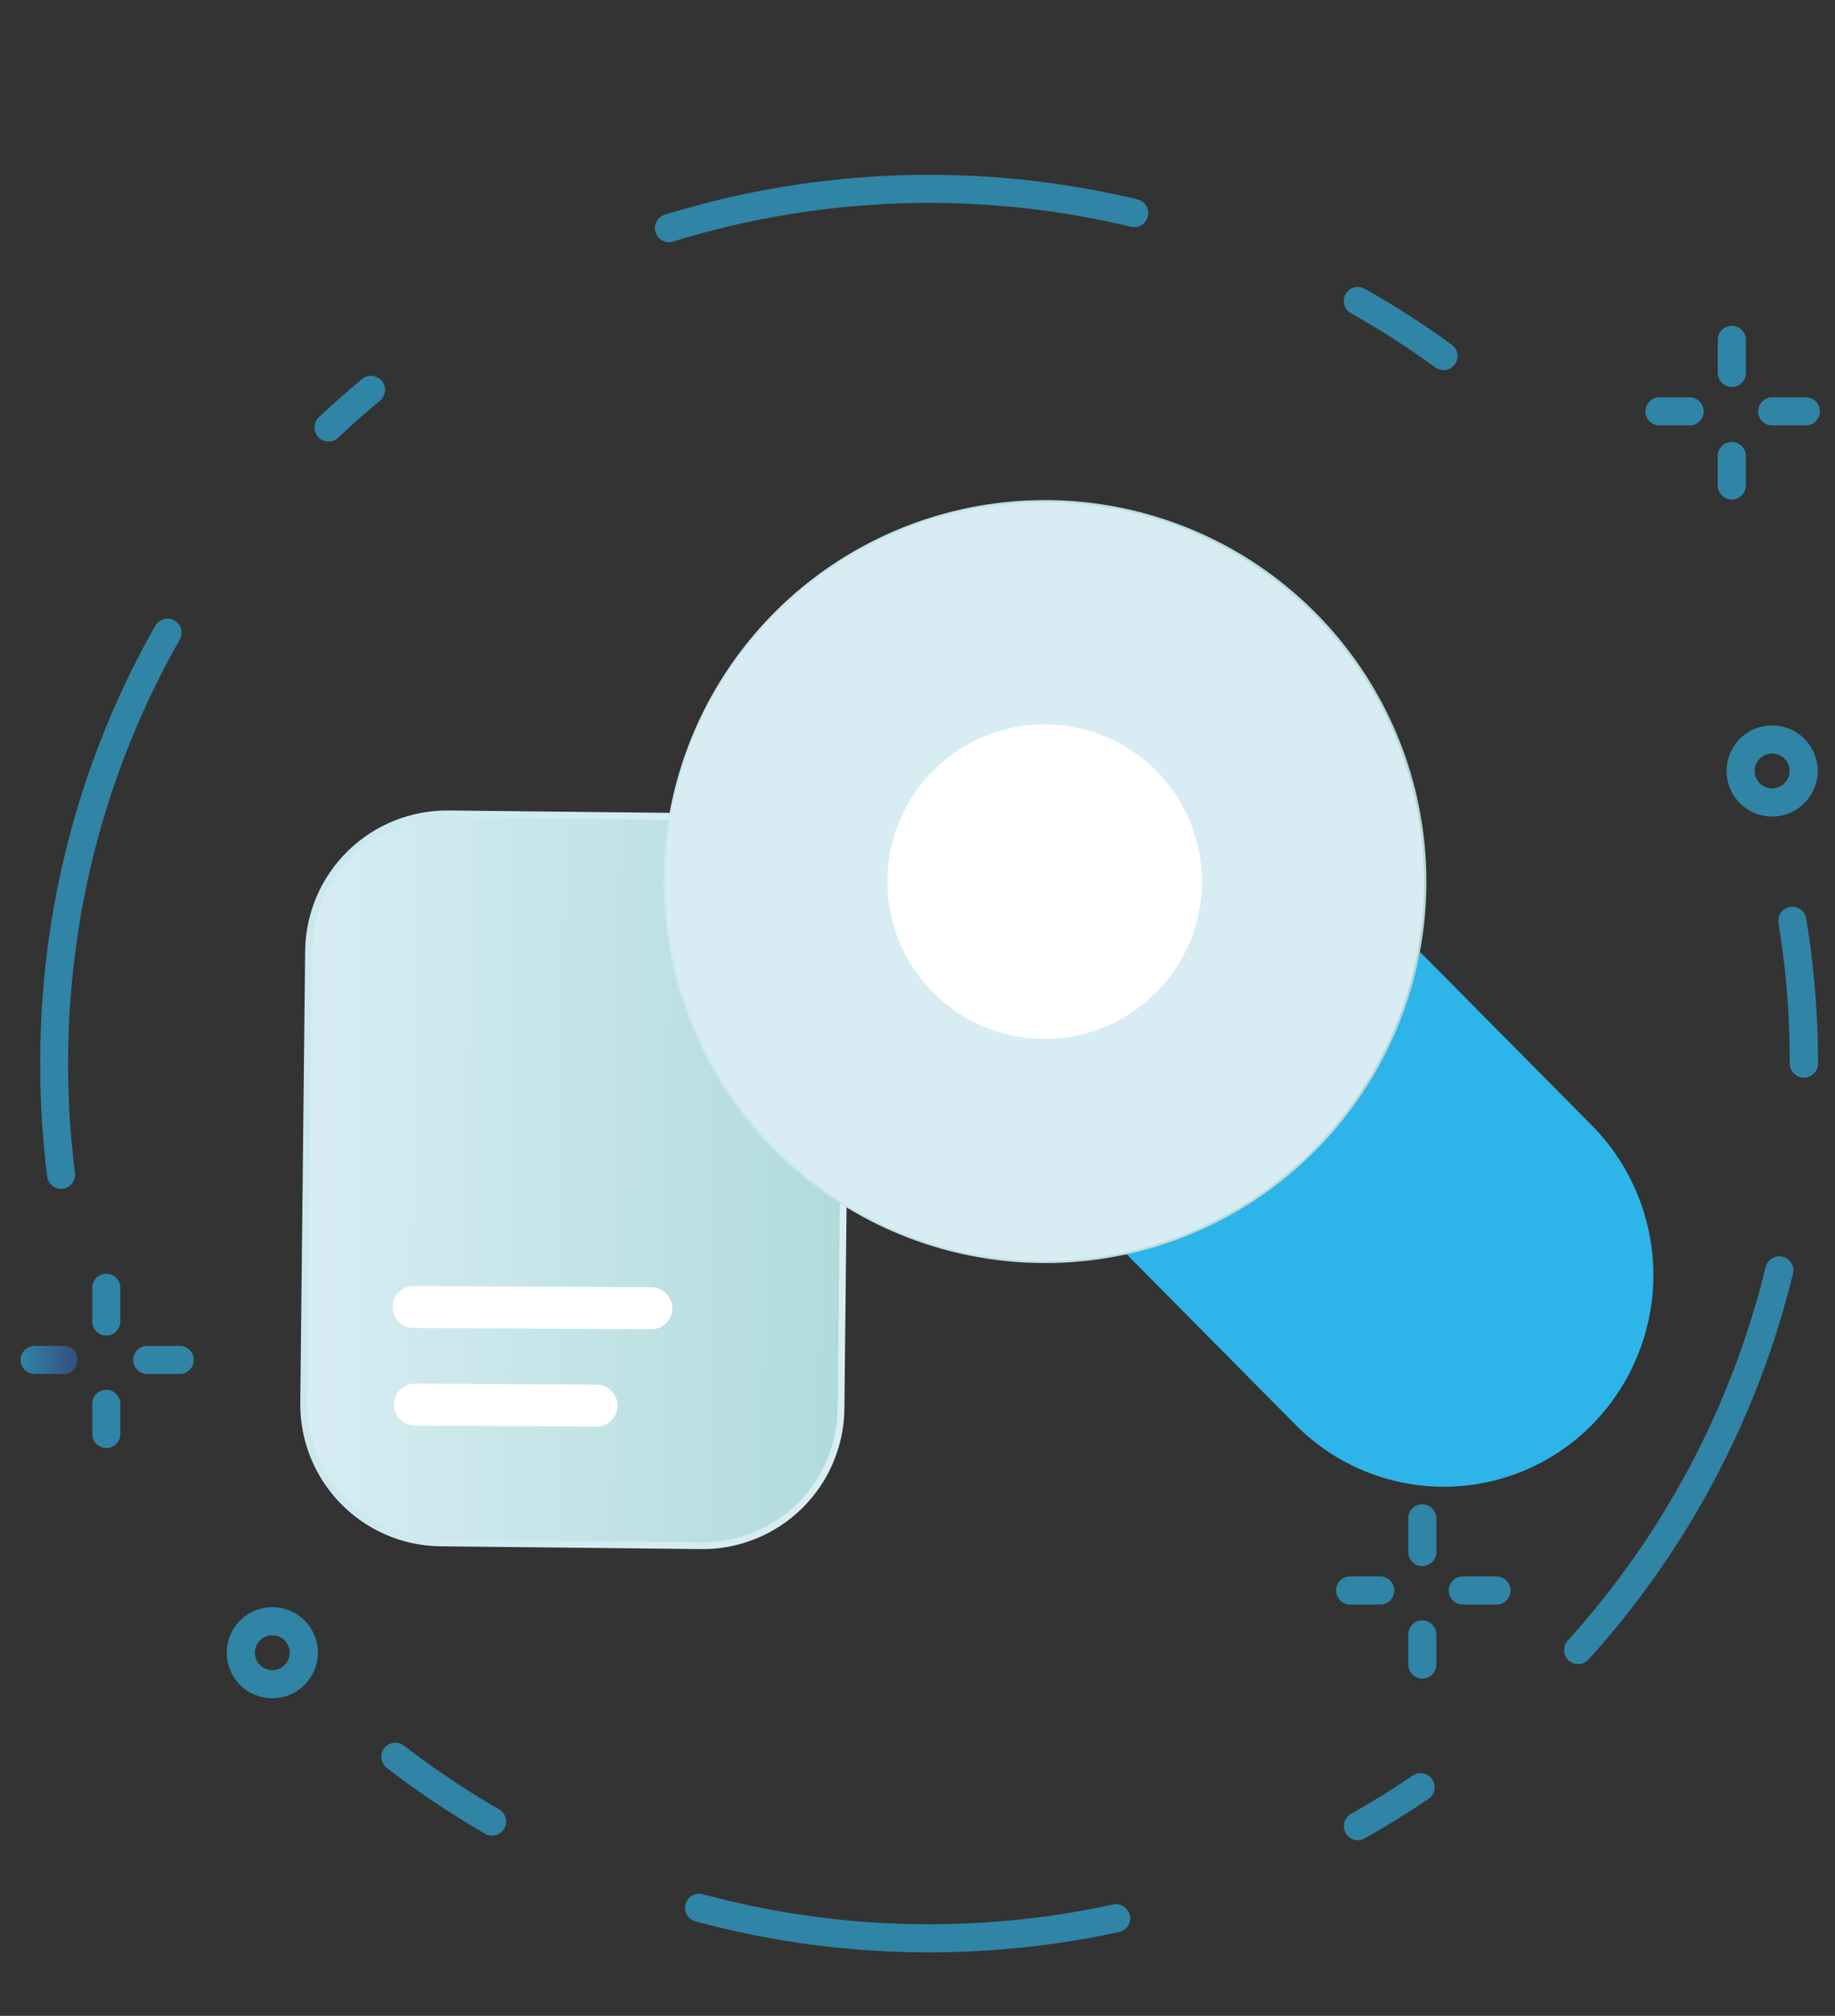 <svg width="233" height="256" viewBox="0 0 233 256" fill="none" xmlns="http://www.w3.org/2000/svg">
<rect x="0" y="0" width="233" height="256" fill="#333333" stroke="none"/>
<defs>
<linearGradient id="paint0_linear_1615_242821" x1="2.545" y1="172.705" x2="9.927" y2="172.705" gradientUnits="userSpaceOnUse">
<stop stop-color="#2DB5E9"/>
<stop offset="1" stop-color="#365EA9"/>
</linearGradient>
<linearGradient id="paint1_linear_1615_242821" x1="275.424" y1="1684.34" x2="417.642" y2="1684.34" gradientUnits="userSpaceOnUse">
<stop stop-color="#2DB5E9"/>
<stop offset="1" stop-color="#365EA9"/>
</linearGradient>
<linearGradient id="paint2_linear_1615_242821" x1="88.708" y1="3440.02" x2="118.693" y2="3440.02" gradientUnits="userSpaceOnUse">
<stop stop-color="#2DB5E9"/>
<stop offset="1" stop-color="#365EA9"/>
</linearGradient>
<linearGradient id="paint3_linear_1615_242821" x1="88.708" y1="3357.52" x2="118.692" y2="3357.52" gradientUnits="userSpaceOnUse">
<stop stop-color="#2DB5E9"/>
<stop offset="1" stop-color="#365EA9"/>
</linearGradient>
<linearGradient id="paint4_linear_1615_242821" x1="3077.59" y1="1957.76" x2="3206.03" y2="1957.76" gradientUnits="userSpaceOnUse">
<stop stop-color="#2DB5E9"/>
<stop offset="1" stop-color="#365EA9"/>
</linearGradient>
<linearGradient id="paint5_linear_1615_242821" x1="3538.12" y1="1957.76" x2="3683.41" y2="1957.76" gradientUnits="userSpaceOnUse">
<stop stop-color="#2DB5E9"/>
<stop offset="1" stop-color="#365EA9"/>
</linearGradient>
<linearGradient id="paint6_linear_1615_242821" x1="1659.64" y1="3976.99" x2="1689.62" y2="3976.99" gradientUnits="userSpaceOnUse">
<stop stop-color="#2DB5E9"/>
<stop offset="1" stop-color="#365EA9"/>
</linearGradient>
<linearGradient id="paint7_linear_1615_242821" x1="1659.64" y1="3930.01" x2="1689.62" y2="3930.01" gradientUnits="userSpaceOnUse">
<stop stop-color="#2DB5E9"/>
<stop offset="1" stop-color="#365EA9"/>
</linearGradient>
<linearGradient id="paint8_linear_1615_242821" x1="3800.31" y1="550.206" x2="3928.74" y2="550.206" gradientUnits="userSpaceOnUse">
<stop stop-color="#2DB5E9"/>
<stop offset="1" stop-color="#365EA9"/>
</linearGradient>
<linearGradient id="paint9_linear_1615_242821" x1="4301.52" y1="550.206" x2="4446.65" y2="550.206" gradientUnits="userSpaceOnUse">
<stop stop-color="#2DB5E9"/>
<stop offset="1" stop-color="#365EA9"/>
</linearGradient>
<linearGradient id="paint10_linear_1615_242821" x1="2031.05" y1="1208.75" x2="2061.1" y2="1208.75" gradientUnits="userSpaceOnUse">
<stop stop-color="#2DB5E9"/>
<stop offset="1" stop-color="#365EA9"/>
</linearGradient>
<linearGradient id="paint11_linear_1615_242821" x1="2031.05" y1="1001.29" x2="2061.1" y2="1001.29" gradientUnits="userSpaceOnUse">
<stop stop-color="#2DB5E9"/>
<stop offset="1" stop-color="#365EA9"/>
</linearGradient>
<linearGradient id="paint12_linear_1615_242821" x1="743.709" y1="6118.87" x2="1059.03" y2="6118.87" gradientUnits="userSpaceOnUse">
<stop stop-color="#2DB5E9"/>
<stop offset="1" stop-color="#365EA9"/>
</linearGradient>
<linearGradient id="paint13_linear_1615_242821" x1="6121.71" y1="2956.67" x2="6437.03" y2="2956.67" gradientUnits="userSpaceOnUse">
<stop stop-color="#2DB5E9"/>
<stop offset="1" stop-color="#365EA9"/>
</linearGradient>
<linearGradient id="paint14_linear_1615_242821" x1="5980.94" y1="1253.99" x2="6472.35" y2="1253.99" gradientUnits="userSpaceOnUse">
<stop stop-color="#2DB5E9"/>
<stop offset="1" stop-color="#365EA9"/>
</linearGradient>
<linearGradient id="paint15_linear_1615_242821" x1="12379.4" y1="702.254" x2="21618.8" y2="702.254" gradientUnits="userSpaceOnUse">
<stop stop-color="#2DB5E9"/>
<stop offset="1" stop-color="#365EA9"/>
</linearGradient>
<linearGradient id="paint16_linear_1615_242821" x1="887.561" y1="1208.78" x2="1076.59" y2="1208.78" gradientUnits="userSpaceOnUse">
<stop stop-color="#2DB5E9"/>
<stop offset="1" stop-color="#365EA9"/>
</linearGradient>
<linearGradient id="paint17_linear_1615_242821" x1="231.186" y1="20872.7" x2="990.083" y2="20872.7" gradientUnits="userSpaceOnUse">
<stop stop-color="#2DB5E9"/>
<stop offset="1" stop-color="#365EA9"/>
</linearGradient>
<linearGradient id="paint18_linear_1615_242821" x1="1863.16" y1="6730.09" x2="2455.23" y2="6730.09" gradientUnits="userSpaceOnUse">
<stop stop-color="#2DB5E9"/>
<stop offset="1" stop-color="#365EA9"/>
</linearGradient>
<linearGradient id="paint19_linear_1615_242821" x1="11691.3" y1="4648.17" x2="19210.9" y2="4648.17" gradientUnits="userSpaceOnUse">
<stop stop-color="#2DB5E9"/>
<stop offset="1" stop-color="#365EA9"/>
</linearGradient>
<linearGradient id="paint20_linear_1615_242821" x1="4811.48" y1="4970.47" x2="5125.05" y2="4970.47" gradientUnits="userSpaceOnUse">
<stop stop-color="#2DB5E9"/>
<stop offset="1" stop-color="#365EA9"/>
</linearGradient>
<linearGradient id="paint21_linear_1615_242821" x1="13822.1" y1="23643.4" x2="15817" y2="23643.4" gradientUnits="userSpaceOnUse">
<stop stop-color="#2DB5E9"/>
<stop offset="1" stop-color="#365EA9"/>
</linearGradient>
<linearGradient id="paint22_linear_1615_242821" x1="2910.2" y1="6921.78" x2="2970.11" y2="6921.78" gradientUnits="userSpaceOnUse">
<stop stop-color="#2DB5E9"/>
<stop offset="1" stop-color="#365EA9"/>
</linearGradient>
<linearGradient id="paint23_linear_1615_242821" x1="38.858" y1="149.456" x2="107.076" y2="150.194" gradientUnits="userSpaceOnUse">
<stop stop-color="#D7EDF3"/>
<stop offset="1" stop-color="#B1DBDB"/>
</linearGradient>
<linearGradient id="paint24_linear_1615_242821" x1="38.434" y1="149.468" x2="107.527" y2="150.216" gradientUnits="userSpaceOnUse">
<stop stop-color="#CBE8EF"/>
<stop offset="1" stop-color="#D9EEF4"/>
</linearGradient>
<linearGradient id="paint25_linear_1615_242821" x1="22336.1" y1="26019" x2="33008.2" y2="26019" gradientUnits="userSpaceOnUse">
<stop stop-color="#2DB5E9"/>
<stop offset="1" stop-color="#365EA9"/>
</linearGradient>
<linearGradient id="paint26_linear_1615_242821" x1="18680.7" y1="27171.6" x2="40656.5" y2="27171.6" gradientUnits="userSpaceOnUse">
<stop stop-color="#D7EDF3"/>
<stop offset="1" stop-color="#B1DBDB"/>
</linearGradient>
<linearGradient id="paint27_linear_1615_242821" x1="84.18" y1="111.945" x2="181.112" y2="111.945" gradientUnits="userSpaceOnUse">
<stop stop-color="#CBE8EF"/>
<stop offset="1" stop-color="#B4D6D6"/>
</linearGradient>
<clipPath id="clip0_1615_242821">
<rect width="231.033" height="255.19" fill="white" transform="translate(0.984 0.405)"/>
</clipPath>
</defs>
<g clip-path="url(#clip0_1615_242821)">
<g opacity="0.79">
<path opacity="0.79" d="M8.142 174.49H4.317C3.858 174.468 3.426 174.27 3.109 173.937C2.792 173.604 2.615 173.163 2.615 172.703C2.615 172.244 2.792 171.802 3.109 171.469C3.426 171.137 3.858 170.939 4.317 170.916H8.142C8.601 170.939 9.033 171.137 9.35 171.469C9.667 171.802 9.844 172.244 9.844 172.703C9.844 173.163 9.667 173.604 9.35 173.937C9.033 174.27 8.601 174.468 8.142 174.49Z" fill="url(#paint0_linear_1615_242821)"/>
<path opacity="0.79" d="M22.9 174.49H18.612C18.153 174.468 17.721 174.27 17.404 173.937C17.087 173.604 16.91 173.163 16.91 172.703C16.91 172.244 17.087 171.802 17.404 171.469C17.721 171.137 18.153 170.939 18.612 170.916H22.9C23.359 170.939 23.791 171.137 24.108 171.469C24.425 171.802 24.602 172.244 24.602 172.703C24.602 173.163 24.425 173.604 24.108 173.937C23.791 174.27 23.359 174.468 22.9 174.49Z" fill="url(#paint1_linear_1615_242821)"/>
<path opacity="0.79" d="M13.496 183.894C13.261 183.894 13.029 183.848 12.812 183.758C12.595 183.668 12.398 183.536 12.232 183.37C12.066 183.204 11.935 183.007 11.846 182.79C11.756 182.573 11.71 182.34 11.711 182.105V178.281C11.711 177.807 11.899 177.353 12.234 177.019C12.568 176.684 13.022 176.496 13.496 176.496C13.969 176.496 14.423 176.684 14.758 177.019C15.092 177.353 15.281 177.807 15.281 178.281V182.105C15.281 182.34 15.235 182.573 15.146 182.79C15.056 183.007 14.925 183.204 14.759 183.37C14.594 183.536 14.397 183.668 14.18 183.758C13.963 183.848 13.73 183.894 13.496 183.894Z" fill="url(#paint2_linear_1615_242821)"/>
<path opacity="0.79" d="M13.496 169.607C13.022 169.607 12.568 169.419 12.234 169.085C11.899 168.75 11.711 168.296 11.711 167.823V163.539C11.711 163.066 11.899 162.612 12.234 162.277C12.568 161.942 13.022 161.754 13.496 161.754C13.969 161.754 14.423 161.942 14.758 162.277C15.092 162.612 15.281 163.066 15.281 163.539V167.831C15.278 168.303 15.089 168.755 14.755 169.088C14.42 169.42 13.968 169.607 13.496 169.607Z" fill="url(#paint3_linear_1615_242821)"/>
<path opacity="0.79" d="M175.26 203.77H171.435C170.962 203.77 170.508 203.581 170.173 203.247C169.838 202.912 169.65 202.458 169.65 201.985C169.65 201.511 169.838 201.057 170.173 200.723C170.508 200.388 170.962 200.2 171.435 200.2H175.26C175.733 200.2 176.187 200.388 176.522 200.723C176.857 201.057 177.045 201.511 177.045 201.985C177.045 202.458 176.857 202.912 176.522 203.247C176.187 203.581 175.733 203.77 175.26 203.77Z" fill="url(#paint4_linear_1615_242821)"/>
<path opacity="0.79" d="M190.022 203.77H185.734C185.261 203.77 184.807 203.581 184.472 203.247C184.137 202.912 183.949 202.458 183.949 201.985C183.949 201.511 184.137 201.057 184.472 200.723C184.807 200.388 185.261 200.2 185.734 200.2H190.022C190.495 200.2 190.949 200.388 191.284 200.723C191.619 201.057 191.807 201.511 191.807 201.985C191.807 202.458 191.619 202.912 191.284 203.247C190.949 203.581 190.495 203.77 190.022 203.77Z" fill="url(#paint5_linear_1615_242821)"/>
<path opacity="0.79" d="M180.601 213.174C180.128 213.174 179.674 212.985 179.339 212.651C179.004 212.316 178.816 211.862 178.816 211.389V207.564C178.816 207.091 179.004 206.637 179.339 206.302C179.674 205.967 180.128 205.779 180.601 205.779C181.075 205.779 181.529 205.967 181.863 206.302C182.198 206.637 182.386 207.091 182.386 207.564V211.389C182.386 211.862 182.198 212.316 181.863 212.651C181.529 212.985 181.075 213.174 180.601 213.174Z" fill="url(#paint6_linear_1615_242821)"/>
<path opacity="0.79" d="M180.601 198.891C180.128 198.891 179.674 198.703 179.339 198.368C179.004 198.034 178.816 197.58 178.816 197.106V192.819C178.816 192.345 179.004 191.891 179.339 191.556C179.674 191.222 180.128 191.034 180.601 191.034C181.075 191.034 181.529 191.222 181.863 191.556C182.198 191.891 182.386 192.345 182.386 192.819V197.106C182.386 197.58 182.198 198.034 181.863 198.368C181.529 198.703 181.075 198.891 180.601 198.891Z" fill="url(#paint7_linear_1615_242821)"/>
<path opacity="0.79" d="M214.543 54.028H210.718C210.245 54.028 209.791 53.84 209.456 53.505C209.122 53.17 208.934 52.716 208.934 52.243C208.934 51.77 209.122 51.316 209.456 50.981C209.791 50.646 210.245 50.458 210.718 50.458H214.543C215.016 50.458 215.47 50.646 215.805 50.981C216.14 51.316 216.328 51.77 216.328 52.243C216.328 52.716 216.14 53.17 215.805 53.505C215.47 53.84 215.016 54.028 214.543 54.028Z" fill="url(#paint8_linear_1615_242821)"/>
<path opacity="0.79" d="M229.301 54.028H225.017C224.544 54.028 224.09 53.84 223.755 53.505C223.42 53.17 223.232 52.716 223.232 52.243C223.232 51.77 223.42 51.316 223.755 50.981C224.09 50.646 224.544 50.458 225.017 50.458H229.301C229.774 50.458 230.228 50.646 230.563 50.981C230.898 51.316 231.086 51.77 231.086 52.243C231.086 52.716 230.898 53.17 230.563 53.505C230.228 53.84 229.774 54.028 229.301 54.028Z" fill="url(#paint9_linear_1615_242821)"/>
<path opacity="0.79" d="M219.896 63.432C219.423 63.432 218.969 63.244 218.634 62.91C218.299 62.575 218.111 62.121 218.111 61.648V57.823C218.134 57.364 218.332 56.931 218.664 56.615C218.997 56.298 219.439 56.121 219.898 56.121C220.358 56.121 220.799 56.298 221.132 56.615C221.465 56.931 221.663 57.364 221.685 57.823V61.648C221.685 61.882 221.639 62.115 221.549 62.332C221.459 62.548 221.327 62.745 221.161 62.911C220.995 63.077 220.798 63.208 220.58 63.298C220.363 63.387 220.131 63.433 219.896 63.432Z" fill="url(#paint10_linear_1615_242821)"/>
<path opacity="0.79" d="M219.896 49.15C219.422 49.148 218.968 48.959 218.634 48.624C218.299 48.289 218.111 47.834 218.111 47.36V43.077C218.134 42.618 218.332 42.185 218.664 41.868C218.997 41.552 219.439 41.375 219.898 41.375C220.358 41.375 220.799 41.552 221.132 41.868C221.465 42.185 221.663 42.618 221.685 43.077V47.36C221.685 47.835 221.497 48.29 221.161 48.626C220.826 48.961 220.371 49.15 219.896 49.15Z" fill="url(#paint11_linear_1615_242821)"/>
<path opacity="0.79" d="M34.577 215.672C33.431 215.672 32.312 215.333 31.36 214.696C30.407 214.059 29.666 213.154 29.228 212.096C28.79 211.037 28.677 209.872 28.901 208.749C29.126 207.626 29.679 206.595 30.49 205.786C31.302 204.977 32.334 204.427 33.458 204.206C34.582 203.984 35.746 204.101 36.804 204.542C37.861 204.983 38.764 205.727 39.398 206.681C40.032 207.635 40.368 208.756 40.365 209.902C40.358 211.433 39.746 212.9 38.661 213.981C37.577 215.062 36.108 215.67 34.577 215.672ZM34.577 207.666C34.139 207.665 33.71 207.794 33.345 208.037C32.98 208.279 32.695 208.625 32.526 209.029C32.357 209.433 32.312 209.878 32.395 210.309C32.479 210.739 32.688 211.134 32.997 211.446C33.305 211.757 33.699 211.97 34.128 212.058C34.557 212.146 35.003 212.104 35.409 211.939C35.815 211.774 36.163 211.492 36.409 211.13C36.654 210.767 36.788 210.34 36.791 209.902C36.793 209.609 36.738 209.319 36.627 209.048C36.517 208.778 36.355 208.531 36.149 208.324C35.943 208.116 35.698 207.951 35.428 207.838C35.159 207.725 34.869 207.667 34.577 207.666Z" fill="url(#paint12_linear_1615_242821)"/>
<path opacity="0.79" d="M225.018 103.697C223.874 103.697 222.755 103.357 221.803 102.721C220.851 102.085 220.109 101.182 219.671 100.124C219.233 99.066 219.118 97.903 219.342 96.78C219.565 95.657 220.116 94.626 220.926 93.816C221.735 93.007 222.766 92.456 223.889 92.232C225.012 92.009 226.176 92.124 227.233 92.562C228.291 93 229.195 93.742 229.831 94.693C230.467 95.645 230.806 96.764 230.806 97.909C230.804 99.443 230.193 100.914 229.109 101.999C228.024 103.084 226.553 103.695 225.018 103.697ZM225.018 95.691C224.579 95.69 224.15 95.819 223.785 96.062C223.419 96.306 223.134 96.652 222.966 97.057C222.797 97.462 222.753 97.909 222.838 98.339C222.923 98.77 223.134 99.165 223.444 99.476C223.754 99.787 224.149 99.998 224.58 100.084C225.01 100.17 225.456 100.127 225.862 99.959C226.268 99.791 226.614 99.507 226.858 99.142C227.102 98.777 227.232 98.348 227.232 97.909C227.232 97.321 226.999 96.758 226.584 96.342C226.169 95.926 225.606 95.692 225.018 95.691Z" fill="url(#paint13_linear_1615_242821)"/>
</g>
<g opacity="0.79">
<path opacity="0.79" d="M183.294 47.003C182.917 47.004 182.549 46.885 182.244 46.663C178.812 44.162 175.236 41.863 171.535 39.779C171.123 39.546 170.82 39.159 170.692 38.703C170.565 38.247 170.625 37.759 170.857 37.346C171.09 36.934 171.477 36.631 171.933 36.504C172.39 36.376 172.878 36.436 173.29 36.669C177.107 38.822 180.796 41.195 184.339 43.774C184.645 43.995 184.872 44.308 184.989 44.667C185.105 45.026 185.105 45.413 184.988 45.772C184.871 46.131 184.643 46.444 184.337 46.665C184.031 46.886 183.663 47.005 183.285 47.003H183.294Z" fill="url(#paint14_linear_1615_242821)"/>
<path opacity="0.79" d="M84.93 30.766C84.504 30.763 84.094 30.608 83.772 30.329C83.451 30.051 83.239 29.666 83.175 29.246C83.111 28.825 83.199 28.395 83.423 28.034C83.647 27.672 83.993 27.402 84.399 27.273C103.877 21.249 124.617 20.576 144.445 25.322C144.905 25.435 145.302 25.726 145.548 26.131C145.794 26.536 145.869 27.023 145.756 27.483C145.643 27.943 145.352 28.34 144.947 28.586C144.542 28.832 144.055 28.907 143.595 28.794C124.393 24.195 104.307 24.849 85.444 30.685C85.277 30.735 85.104 30.762 84.93 30.766Z" fill="url(#paint15_linear_1615_242821)"/>
<path opacity="0.79" d="M41.716 56.068C41.358 56.068 41.009 55.961 40.713 55.76C40.418 55.56 40.189 55.276 40.057 54.944C39.924 54.612 39.895 54.248 39.971 53.899C40.048 53.55 40.228 53.232 40.487 52.987C42.255 51.317 44.1 49.685 45.965 48.138C46.33 47.835 46.8 47.69 47.271 47.734C47.743 47.778 48.178 48.007 48.481 48.372C48.783 48.736 48.929 49.206 48.885 49.678C48.841 50.15 48.612 50.585 48.247 50.887C46.437 52.387 44.652 53.964 42.939 55.583C42.608 55.894 42.17 56.068 41.716 56.068Z" fill="url(#paint16_linear_1615_242821)"/>
<path opacity="0.79" d="M7.766 150.981C7.332 150.981 6.913 150.822 6.587 150.535C6.261 150.248 6.05 149.853 5.994 149.422C4.799 139.915 4.799 130.295 5.994 120.788C7.815 106.249 12.477 92.21 19.716 79.47C19.95 79.058 20.338 78.756 20.795 78.63C21.251 78.504 21.739 78.565 22.151 78.799C22.563 79.032 22.865 79.42 22.991 79.877C23.117 80.334 23.056 80.822 22.823 81.234C15.806 93.565 11.285 107.157 9.517 121.235C8.356 130.444 8.356 139.762 9.517 148.971C9.576 149.441 9.447 149.915 9.157 150.29C8.867 150.664 8.44 150.908 7.97 150.969L7.766 150.981Z" fill="url(#paint17_linear_1615_242821)"/>
<path opacity="0.79" d="M62.481 233.113C62.168 233.113 61.86 233.031 61.589 232.875C57.241 230.361 53.064 227.561 49.087 224.495C48.721 224.202 48.485 223.778 48.429 223.314C48.373 222.849 48.502 222.381 48.788 222.01C49.074 221.639 49.494 221.396 49.957 221.332C50.421 221.268 50.891 221.389 51.267 221.669C55.119 224.637 59.164 227.347 63.374 229.781C63.715 229.977 63.981 230.28 64.132 230.644C64.282 231.007 64.309 231.41 64.207 231.79C64.106 232.17 63.881 232.505 63.569 232.744C63.257 232.984 62.874 233.113 62.481 233.113Z" fill="url(#paint18_linear_1615_242821)"/>
<path opacity="0.79" d="M117.963 247.939C107.944 247.945 97.968 246.62 88.297 244C88.071 243.938 87.859 243.833 87.673 243.689C87.488 243.545 87.332 243.367 87.216 243.163C87.1 242.96 87.024 242.735 86.995 242.502C86.965 242.27 86.982 242.033 87.043 241.807C87.105 241.581 87.211 241.369 87.354 241.183C87.498 240.998 87.676 240.843 87.88 240.726C88.084 240.61 88.308 240.535 88.541 240.505C88.774 240.475 89.01 240.492 89.236 240.554C106.25 245.153 124.12 245.602 141.344 241.862C141.573 241.812 141.81 241.808 142.041 241.85C142.271 241.891 142.492 241.978 142.689 242.104C142.886 242.231 143.057 242.395 143.191 242.588C143.324 242.78 143.419 242.997 143.469 243.227C143.519 243.456 143.523 243.692 143.482 243.923C143.44 244.154 143.354 244.374 143.227 244.571C143.1 244.769 142.936 244.939 142.743 245.073C142.551 245.207 142.334 245.301 142.105 245.351C134.173 247.074 126.08 247.941 117.963 247.939Z" fill="url(#paint19_linear_1615_242821)"/>
<path opacity="0.79" d="M172.414 233.699C172.019 233.698 171.636 233.567 171.324 233.326C171.012 233.084 170.788 232.747 170.688 232.365C170.587 231.984 170.616 231.58 170.769 231.216C170.922 230.852 171.191 230.55 171.534 230.355C174.207 228.85 176.846 227.214 179.379 225.489C179.572 225.357 179.791 225.265 180.02 225.217C180.25 225.169 180.487 225.167 180.717 225.211C180.948 225.255 181.167 225.343 181.363 225.472C181.559 225.601 181.728 225.767 181.86 225.961C181.992 226.155 182.085 226.373 182.133 226.602C182.18 226.832 182.182 227.069 182.138 227.299C182.095 227.53 182.006 227.749 181.877 227.945C181.749 228.142 181.583 228.31 181.389 228.442C178.771 230.223 176.047 231.914 173.289 233.465C173.022 233.618 172.721 233.699 172.414 233.699Z" fill="url(#paint20_linear_1615_242821)"/>
<path opacity="0.79" d="M200.382 211.333C200.038 211.333 199.701 211.232 199.413 211.044C199.124 210.857 198.896 210.59 198.756 210.275C198.616 209.961 198.57 209.613 198.623 209.273C198.676 208.933 198.827 208.615 199.056 208.359C211.249 194.874 219.89 178.563 224.196 160.9C224.252 160.672 224.352 160.458 224.491 160.269C224.63 160.08 224.804 159.92 225.005 159.798C225.205 159.677 225.428 159.596 225.659 159.56C225.891 159.525 226.128 159.535 226.355 159.591C226.583 159.647 226.797 159.747 226.986 159.885C227.175 160.024 227.335 160.199 227.457 160.399C227.578 160.6 227.659 160.822 227.695 161.054C227.73 161.285 227.72 161.522 227.664 161.75C223.217 179.987 214.295 196.828 201.704 210.751C201.536 210.936 201.332 211.083 201.105 211.183C200.877 211.283 200.631 211.335 200.382 211.333Z" fill="url(#paint21_linear_1615_242821)"/>
<path opacity="0.79" d="M229.048 136.856C228.813 136.856 228.581 136.811 228.363 136.721C228.146 136.632 227.949 136.5 227.783 136.335C227.617 136.169 227.485 135.972 227.395 135.755C227.305 135.538 227.259 135.306 227.259 135.071C227.259 131.782 227.114 128.463 226.834 125.208C226.596 122.539 226.256 119.853 225.822 117.223C225.784 116.992 225.792 116.755 225.846 116.527C225.899 116.299 225.997 116.083 226.134 115.893C226.271 115.702 226.444 115.541 226.643 115.417C226.842 115.294 227.064 115.21 227.295 115.172C227.526 115.135 227.763 115.143 227.991 115.196C228.219 115.249 228.435 115.347 228.625 115.484C228.815 115.621 228.977 115.794 229.101 115.993C229.224 116.192 229.307 116.414 229.345 116.645C229.796 119.36 230.144 122.135 230.391 124.889C230.692 128.25 230.845 131.688 230.845 135.088C230.841 135.561 230.649 136.012 230.312 136.344C229.975 136.675 229.52 136.859 229.048 136.856Z" fill="url(#paint22_linear_1615_242821)"/>
</g>
<path d="M39.199 120.748L38.577 178.194C38.472 187.896 46.252 195.846 55.953 195.951L89.038 196.309C98.74 196.414 106.69 188.634 106.795 178.932L107.417 121.486C107.522 111.784 99.742 103.834 90.04 103.729L56.955 103.371C47.253 103.266 39.303 111.046 39.199 120.748Z" fill="url(#paint23_linear_1615_242821)"/>
<path d="M50.452 195.453C46.834 194.244 43.692 191.92 41.478 188.814C39.264 185.708 38.091 181.98 38.128 178.166L38.748 120.72C38.811 115.952 40.761 111.402 44.17 108.067C47.58 104.732 52.172 102.884 56.941 102.927L90.028 103.284C92.392 103.31 94.727 103.801 96.902 104.729C99.076 105.658 101.046 107.005 102.699 108.695C104.353 110.385 105.657 112.383 106.538 114.577C107.419 116.771 107.859 119.117 107.833 121.481L107.217 178.931C107.16 183.7 105.213 188.252 101.805 191.589C98.396 194.925 93.803 196.773 89.033 196.728L55.946 196.371C54.078 196.351 52.224 196.042 50.452 195.453ZM95.263 105.027C93.575 104.474 91.812 104.187 90.036 104.177L56.941 103.803C52.4 103.76 48.028 105.519 44.783 108.696C41.538 111.872 39.686 116.206 39.632 120.746L39.012 178.196C38.963 182.738 40.721 187.114 43.898 190.361C47.075 193.607 51.412 195.459 55.955 195.508L89.046 195.865C93.588 195.914 97.964 194.156 101.211 190.979C104.458 187.802 106.309 183.465 106.359 178.922L106.979 121.473C107.015 117.845 105.901 114.299 103.796 111.344C101.691 108.389 98.704 106.178 95.263 105.027Z" fill="url(#paint24_linear_1615_242821)"/>
<path d="M51.687 168.515C51.085 168.315 50.573 167.907 50.245 167.364C49.916 166.821 49.792 166.179 49.894 165.552C49.997 164.926 50.319 164.356 50.803 163.946C51.288 163.536 51.902 163.312 52.537 163.314L82.709 163.475C83.059 163.477 83.406 163.548 83.729 163.684C84.052 163.82 84.345 164.018 84.592 164.268C84.838 164.517 85.033 164.812 85.165 165.137C85.298 165.461 85.365 165.809 85.363 166.159C85.361 166.51 85.29 166.856 85.154 167.179C85.018 167.502 84.82 167.795 84.57 168.042C84.321 168.288 84.026 168.483 83.701 168.615C83.377 168.748 83.03 168.815 82.679 168.813L52.507 168.651C52.228 168.651 51.951 168.605 51.687 168.515Z" fill="white"/>
<path d="M51.84 180.911C51.237 180.711 50.726 180.303 50.397 179.76C50.069 179.217 49.944 178.574 50.047 177.948C50.149 177.321 50.471 176.752 50.956 176.342C51.44 175.932 52.055 175.707 52.689 175.709L75.756 175.833C76.106 175.835 76.453 175.906 76.776 176.042C77.099 176.177 77.392 176.376 77.639 176.625C77.885 176.874 78.08 177.169 78.212 177.494C78.345 177.818 78.412 178.166 78.41 178.516C78.408 178.867 78.337 179.213 78.201 179.536C78.065 179.859 77.867 180.153 77.618 180.399C77.368 180.645 77.073 180.84 76.749 180.973C76.424 181.105 76.077 181.172 75.726 181.17L52.66 181.047C52.381 181.045 52.104 180.999 51.84 180.911Z" fill="white"/>
<path d="M202.139 180.941C199.679 183.433 196.749 185.411 193.518 186.761C190.288 188.112 186.821 188.807 183.32 188.807C179.818 188.807 176.352 188.112 173.121 186.761C169.891 185.411 166.96 183.433 164.501 180.941L142.59 158.814C151.199 155.423 159.004 150.27 165.503 143.685C171.947 137.187 176.996 129.44 180.339 120.92L202.139 142.933C207.134 147.997 209.935 154.824 209.935 161.937C209.935 169.05 207.134 175.877 202.139 180.941Z" fill="url(#paint25_linear_1615_242821)"/>
<path d="M132.644 160.275C159.329 160.275 180.961 138.643 180.961 111.958C180.961 85.273 159.329 63.64 132.644 63.64C105.959 63.64 84.326 85.273 84.326 111.958C84.326 138.643 105.959 160.275 132.644 160.275Z" fill="url(#paint26_linear_1615_242821)"/>
<path d="M132.646 160.399C121.438 160.392 110.579 156.499 101.92 149.384C93.26 142.269 87.336 132.371 85.156 121.377C82.976 110.384 84.675 98.974 89.964 89.093C95.253 79.211 103.804 71.469 114.161 67.186C124.518 62.903 136.04 62.343 146.763 65.602C157.487 68.862 166.748 75.738 172.97 85.06C179.192 94.382 181.989 105.573 180.885 116.727C179.78 127.88 174.843 138.305 166.914 146.226C162.417 150.729 157.075 154.299 151.194 156.732C145.313 159.164 139.01 160.41 132.646 160.399ZM132.646 63.785C124.724 63.785 116.924 65.739 109.938 69.474C102.952 73.209 96.994 78.609 92.593 85.195C88.192 91.782 85.483 99.353 84.707 107.237C83.93 115.121 85.11 123.074 88.142 130.393C91.174 137.712 95.963 144.17 102.087 149.196C108.211 154.222 115.48 157.66 123.249 159.205C131.019 160.751 139.05 160.356 146.631 158.057C154.212 155.757 161.108 151.624 166.71 146.022L166.812 146.124L166.71 146.022C173.448 139.285 178.036 130.701 179.895 121.357C181.754 112.012 180.8 102.325 177.154 93.523C173.507 84.72 167.333 77.196 159.41 71.903C151.488 66.61 142.174 63.785 132.646 63.785Z" fill="url(#paint27_linear_1615_242821)"/>
<path d="M132.646 131.922C143.672 131.922 152.61 122.984 152.61 111.958C152.61 100.932 143.672 91.993 132.646 91.993C121.62 91.993 112.682 100.932 112.682 111.958C112.682 122.984 121.62 131.922 132.646 131.922Z" fill="white"/>
</g>
</svg>
